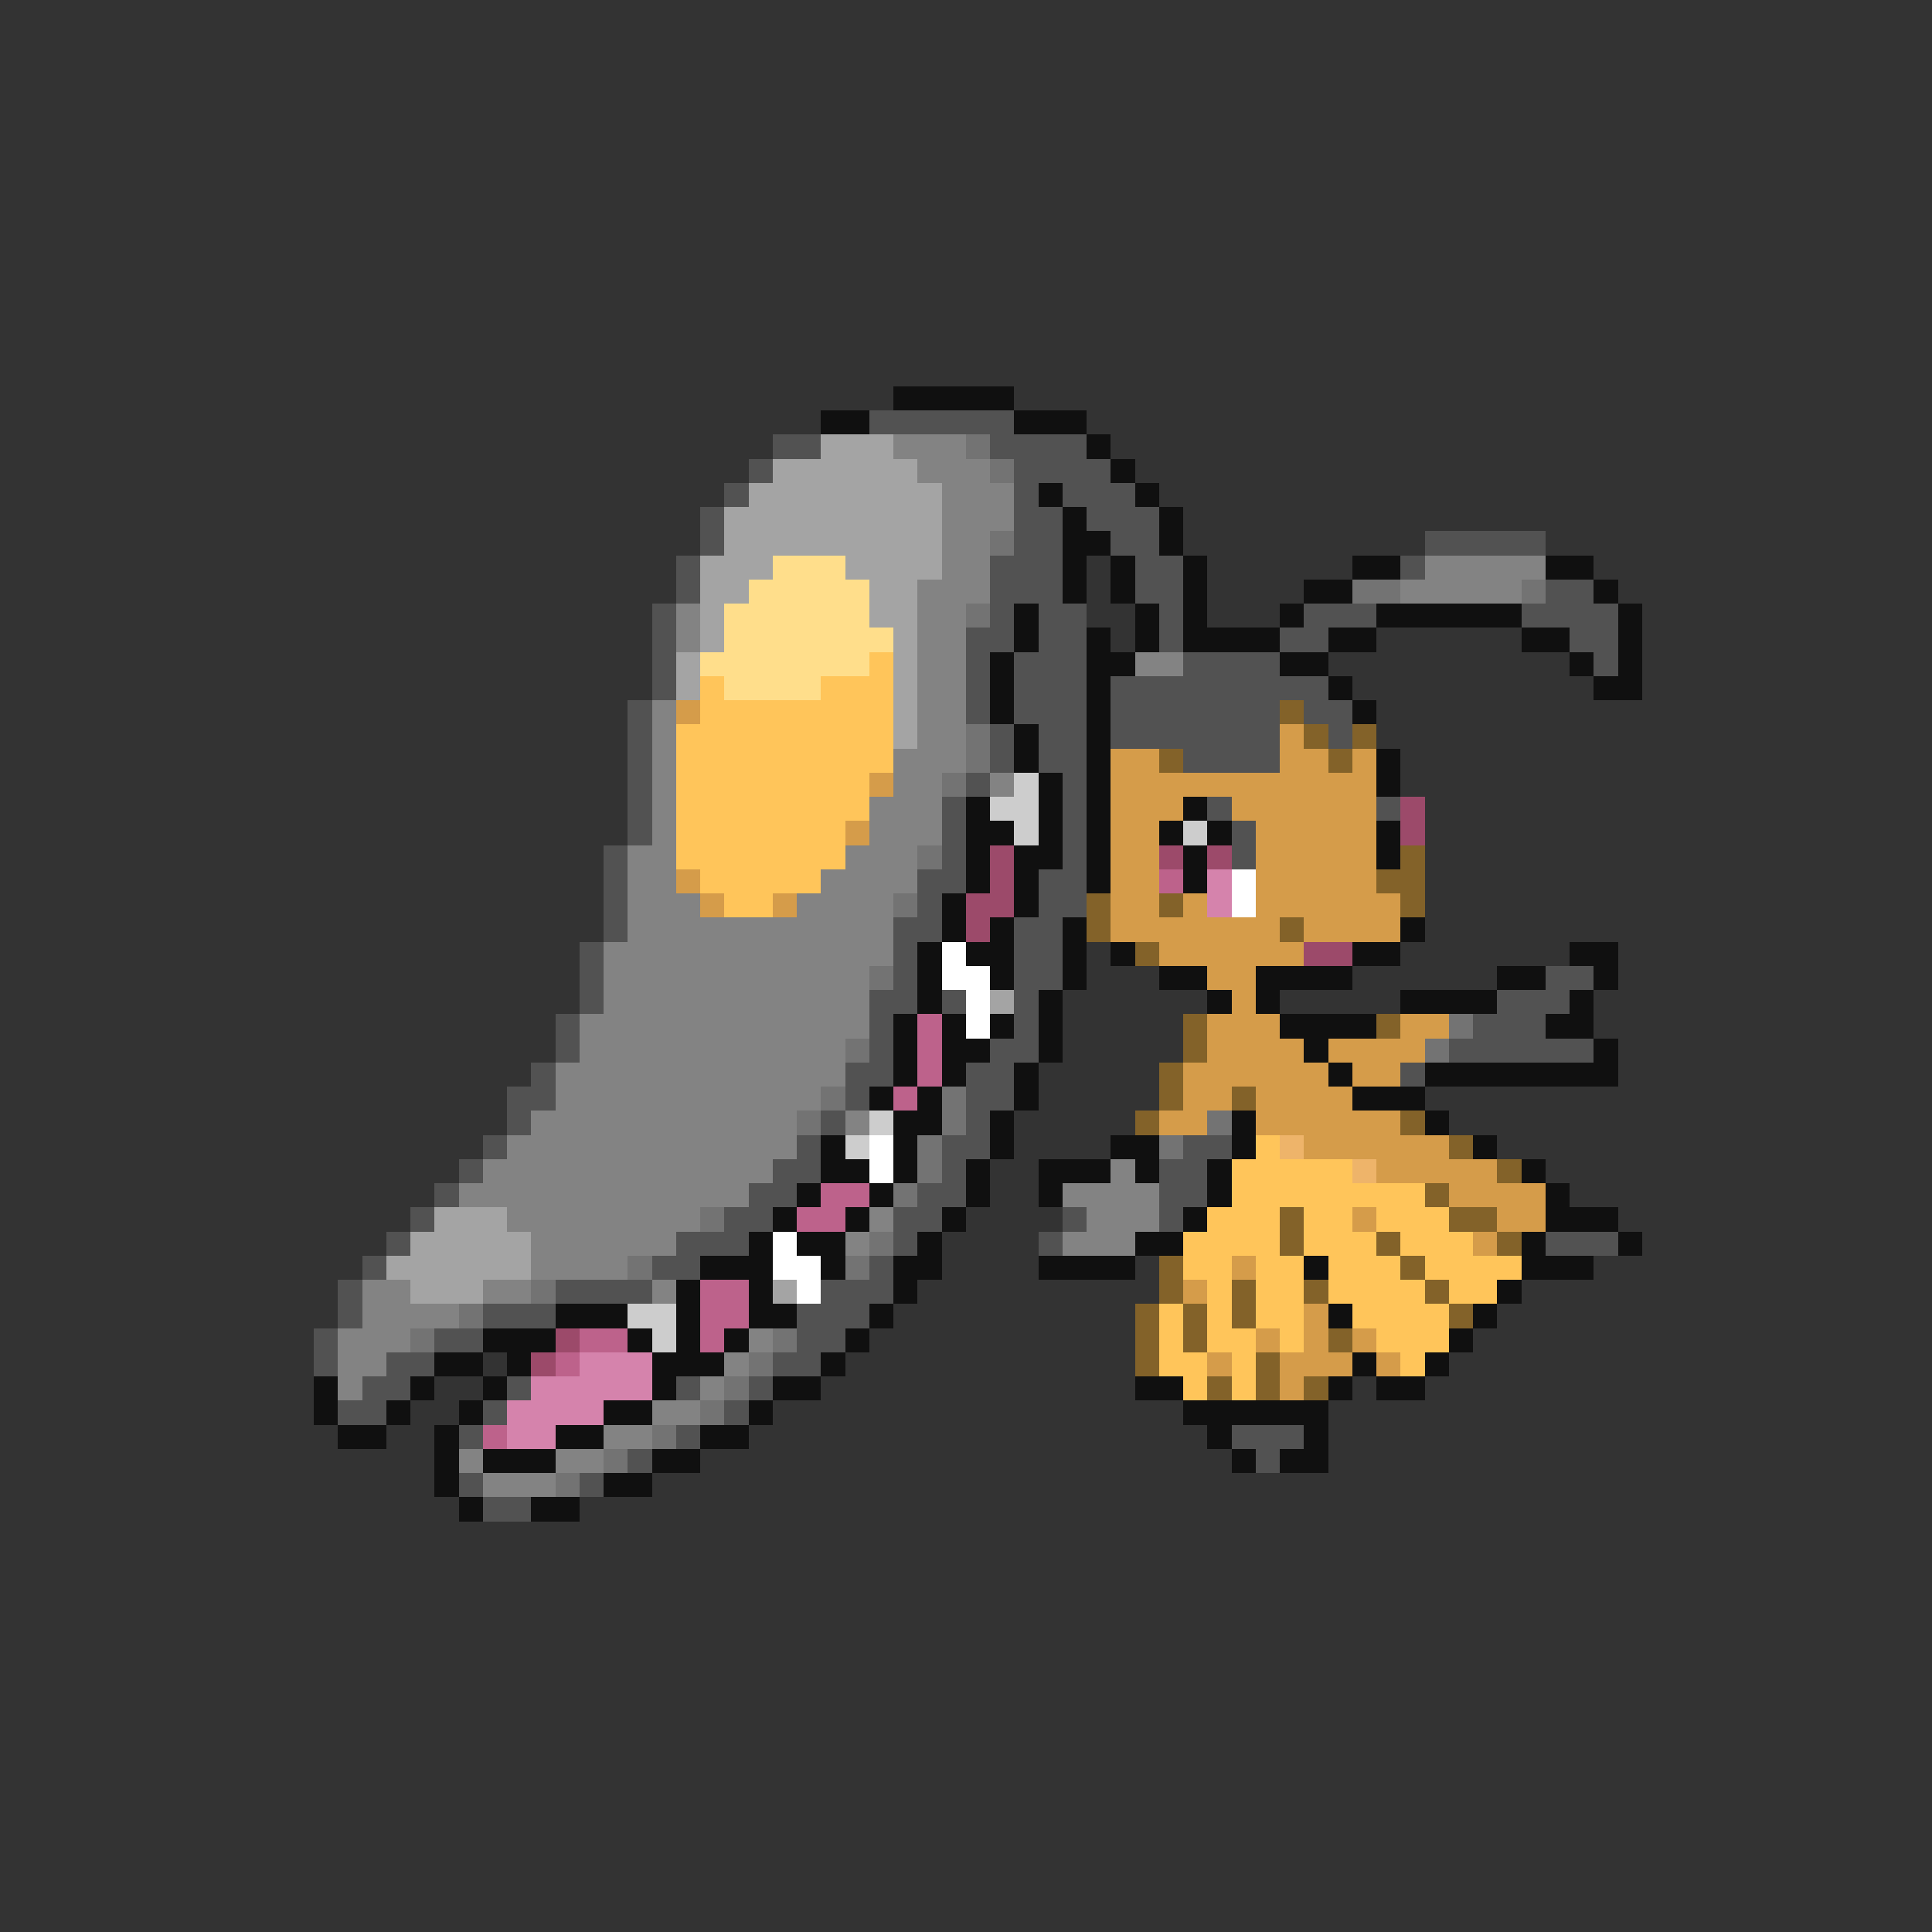 <svg xmlns="http://www.w3.org/2000/svg" viewBox="0 -0.5 80 80" shape-rendering="crispEdges">
<rect x="0" y="-0.5" width="80" height="80" fill="#333333" stroke="none"/>
<path stroke="#101010" d="M37 16h5M34 17h2M42 17h3M45 18h1M46 19h1M43 20h1M47 20h1M44 21h1M48 21h1M44 22h2M48 22h1M44 23h1M46 23h1M49 23h1M56 23h2M64 23h2M44 24h1M46 24h1M49 24h1M54 24h2M66 24h1M42 25h1M47 25h1M49 25h1M53 25h1M57 25h6M67 25h1M42 26h1M45 26h1M47 26h1M49 26h4M55 26h2M63 26h2M67 26h1M41 27h1M45 27h2M53 27h2M65 27h1M67 27h1M41 28h1M45 28h1M55 28h1M66 28h2M41 29h1M45 29h1M56 29h1M42 30h1M45 30h1M42 31h1M45 31h1M57 31h1M43 32h1M45 32h1M57 32h1M40 33h1M43 33h1M45 33h1M49 33h1M40 34h2M43 34h1M45 34h1M48 34h1M50 34h1M57 34h1M40 35h1M42 35h2M45 35h1M49 35h1M57 35h1M40 36h1M42 36h1M45 36h1M49 36h1M39 37h1M42 37h1M39 38h1M41 38h1M44 38h1M58 38h1M38 39h1M40 39h2M44 39h1M46 39h1M56 39h2M65 39h2M38 40h1M41 40h1M44 40h1M48 40h2M52 40h4M62 40h2M66 40h1M38 41h1M43 41h1M50 41h1M52 41h1M58 41h4M65 41h1M37 42h1M39 42h1M41 42h1M43 42h1M53 42h4M64 42h2M37 43h1M39 43h2M43 43h1M54 43h1M66 43h1M37 44h1M39 44h1M42 44h1M55 44h1M59 44h8M36 45h1M38 45h1M42 45h1M56 45h3M37 46h2M41 46h1M51 46h1M59 46h1M34 47h1M37 47h1M41 47h1M46 47h2M51 47h1M61 47h1M34 48h2M37 48h1M40 48h1M43 48h3M47 48h1M50 48h1M63 48h1M33 49h1M36 49h1M40 49h1M43 49h1M50 49h1M64 49h1M32 50h1M35 50h1M39 50h1M49 50h1M64 50h3M31 51h1M33 51h2M38 51h1M47 51h2M63 51h1M67 51h1M29 52h3M34 52h1M37 52h2M43 52h4M54 52h1M63 52h3M28 53h1M31 53h1M37 53h1M62 53h1M23 54h3M28 54h1M31 54h2M36 54h1M55 54h1M61 54h1M20 55h3M26 55h1M28 55h1M30 55h1M35 55h1M60 55h1M18 56h2M21 56h1M27 56h3M34 56h1M56 56h1M59 56h1M13 57h1M17 57h1M20 57h1M27 57h1M32 57h2M47 57h2M55 57h1M57 57h2M13 58h1M16 58h1M19 58h1M25 58h2M31 58h1M49 58h6M14 59h2M18 59h1M23 59h2M29 59h2M50 59h1M54 59h1M18 60h1M20 60h3M27 60h2M51 60h1M53 60h2M18 61h1M25 61h2M19 62h1M22 62h2" />
<path stroke="#525252" d="M36 17h6M32 18h2M41 18h4M31 19h1M42 19h4M30 20h1M42 20h1M44 20h3M29 21h1M42 21h2M45 21h3M29 22h1M42 22h2M46 22h2M59 22h5M28 23h1M41 23h3M47 23h2M58 23h1M28 24h1M41 24h3M47 24h2M64 24h2M27 25h1M41 25h1M43 25h2M48 25h1M54 25h3M63 25h4M27 26h1M40 26h2M43 26h2M48 26h1M53 26h2M65 26h2M27 27h1M40 27h1M42 27h3M49 27h4M66 27h1M27 28h1M40 28h1M42 28h3M46 28h9M26 29h1M40 29h1M42 29h3M46 29h7M54 29h2M26 30h1M41 30h1M43 30h2M46 30h7M55 30h1M26 31h1M41 31h1M43 31h2M49 31h4M26 32h1M40 32h1M44 32h1M26 33h1M39 33h1M44 33h1M50 33h1M57 33h1M26 34h1M39 34h1M44 34h1M51 34h1M25 35h1M39 35h1M44 35h1M51 35h1M25 36h1M38 36h2M43 36h2M25 37h1M38 37h1M43 37h2M25 38h1M37 38h2M42 38h2M24 39h1M37 39h1M42 39h2M24 40h1M37 40h1M42 40h2M64 40h2M24 41h1M36 41h2M39 41h1M42 41h1M62 41h3M23 42h1M36 42h1M42 42h1M61 42h3M23 43h1M36 43h1M41 43h2M60 43h6M22 44h1M35 44h2M40 44h2M58 44h1M21 45h2M35 45h1M40 45h2M21 46h1M34 46h1M40 46h1M20 47h1M33 47h1M39 47h2M49 47h2M19 48h1M32 48h2M39 48h1M48 48h2M18 49h1M31 49h2M38 49h2M48 49h2M17 50h1M30 50h2M37 50h2M44 50h1M48 50h1M16 51h1M28 51h3M37 51h1M43 51h1M64 51h3M15 52h1M27 52h2M36 52h1M14 53h1M23 53h4M34 53h3M14 54h1M20 54h3M33 54h3M13 55h1M18 55h2M33 55h2M13 56h1M16 56h2M32 56h2M15 57h2M21 57h1M28 57h1M31 57h1M14 58h2M20 58h1M30 58h1M19 59h1M28 59h1M51 59h3M26 60h1M52 60h1M19 61h1M24 61h1M20 62h2" />
<path stroke="#a4a4a4" d="M34 18h3M32 19h6M31 20h8M30 21h9M30 22h9M29 23h3M35 23h4M29 24h2M36 24h2M29 25h1M36 25h2M29 26h1M37 26h1M28 27h1M37 27h1M28 28h1M37 28h1M37 29h1M37 30h1M41 41h1M18 50h3M17 51h5M16 52h6M17 53h3M32 53h1" />
<path stroke="#838383" d="M37 18h3M38 19h3M39 20h3M39 21h3M39 22h2M39 23h2M59 23h5M38 24h3M58 24h5M28 25h1M38 25h2M28 26h1M38 26h2M38 27h2M47 27h2M38 28h2M27 29h1M38 29h2M27 30h1M38 30h2M27 31h1M37 31h3M27 32h1M37 32h2M41 32h1M27 33h1M36 33h3M27 34h1M36 34h3M26 35h2M35 35h3M26 36h2M34 36h4M26 37h3M33 37h4M26 38h11M25 39h12M25 40h11M25 41h11M24 42h12M24 43h11M23 44h12M23 45h11M22 46h11M35 46h1M21 47h12M20 48h12M46 48h1M19 49h12M44 49h4M21 50h8M36 50h1M45 50h3M22 51h6M35 51h1M44 51h3M22 52h4M15 53h2M20 53h2M27 53h1M15 54h4M14 55h3M31 55h1M14 56h2M30 56h1M14 57h1M29 57h1M27 58h2M25 59h2M19 60h1M23 60h2M20 61h3" />
<path stroke="#737373" d="M40 18h1M41 19h1M41 22h1M56 24h2M63 24h1M40 25h1M40 30h1M40 31h1M39 32h1M38 35h1M37 37h1M36 40h1M60 42h1M35 43h1M59 43h1M34 45h1M39 45h1M33 46h1M39 46h1M50 46h1M38 47h1M48 47h1M38 48h1M37 49h1M29 50h1M36 51h1M26 52h1M35 52h1M22 53h1M19 54h1M17 55h1M32 55h1M31 56h1M30 57h1M29 58h1M27 59h1M25 60h1M23 61h1" />
<path stroke="#ffde8b" d="M32 23h3M31 24h5M30 25h6M30 26h7M29 27h7M30 28h4" />
<path stroke="#ffc55a" d="M36 27h1M29 28h1M34 28h3M29 29h8M28 30h9M28 31h9M28 32h8M28 33h8M28 34h7M28 35h7M29 36h5M30 37h2M52 47h1M51 48h5M51 49h8M50 50h3M54 50h2M57 50h3M49 51h4M54 51h3M58 51h3M49 52h2M52 52h2M55 52h3M59 52h4M50 53h1M52 53h2M55 53h4M60 53h2M48 54h1M50 54h1M52 54h2M56 54h4M48 55h1M50 55h2M53 55h1M57 55h3M48 56h2M51 56h1M58 56h1M49 57h1M51 57h1" />
<path stroke="#d59c4a" d="M28 29h1M53 30h1M46 31h2M53 31h2M56 31h1M36 32h1M46 32h11M46 33h3M51 33h6M35 34h1M46 34h2M52 34h5M46 35h2M52 35h5M28 36h1M46 36h2M52 36h5M29 37h1M32 37h1M46 37h2M49 37h1M52 37h6M46 38h7M54 38h4M48 39h6M50 40h2M51 41h1M50 42h3M58 42h2M50 43h4M55 43h4M49 44h6M56 44h2M49 45h2M52 45h4M48 46h2M52 46h6M54 47h6M57 48h5M60 49h4M56 50h1M62 50h2M61 51h1M51 52h1M49 53h1M54 54h1M52 55h1M54 55h1M56 55h1M50 56h1M53 56h3M57 56h1M53 57h1" />
<path stroke="#836229" d="M53 29h1M54 30h1M56 30h1M48 31h1M55 31h1M58 35h1M57 36h2M45 37h1M48 37h1M58 37h1M45 38h1M53 38h1M47 39h1M49 42h1M57 42h1M49 43h1M48 44h1M48 45h1M51 45h1M47 46h1M58 46h1M60 47h1M62 48h1M59 49h1M53 50h1M60 50h2M53 51h1M57 51h1M62 51h1M48 52h1M58 52h1M48 53h1M51 53h1M54 53h1M59 53h1M47 54h1M49 54h1M51 54h1M60 54h1M47 55h1M49 55h1M55 55h1M47 56h1M52 56h1M50 57h1M52 57h1M54 57h1" />
<path stroke="#cdcdcd" d="M42 32h1M41 33h2M42 34h1M49 34h1M36 46h1M35 47h1M26 54h2M27 55h1" />
<path stroke="#9c4a6a" d="M58 33h1M58 34h1M41 35h1M48 35h1M50 35h1M41 36h1M40 37h2M40 38h1M54 39h2M23 55h1M22 56h1" />
<path stroke="#bd628b" d="M48 36h1M38 42h1M38 43h1M38 44h1M37 45h1M34 49h2M33 50h2M29 53h2M29 54h2M24 55h2M29 55h1M23 56h1M20 59h1" />
<path stroke="#d583ac" d="M50 36h1M50 37h1M24 56h3M22 57h5M21 58h4M21 59h2" />
<path stroke="#ffffff" d="M51 36h1M51 37h1M39 39h1M39 40h2M40 41h1M40 42h1M36 47h1M36 48h1M32 51h1M32 52h2M33 53h1" />
<path stroke="#eeb46a" d="M53 47h1M56 48h1" />
</svg>